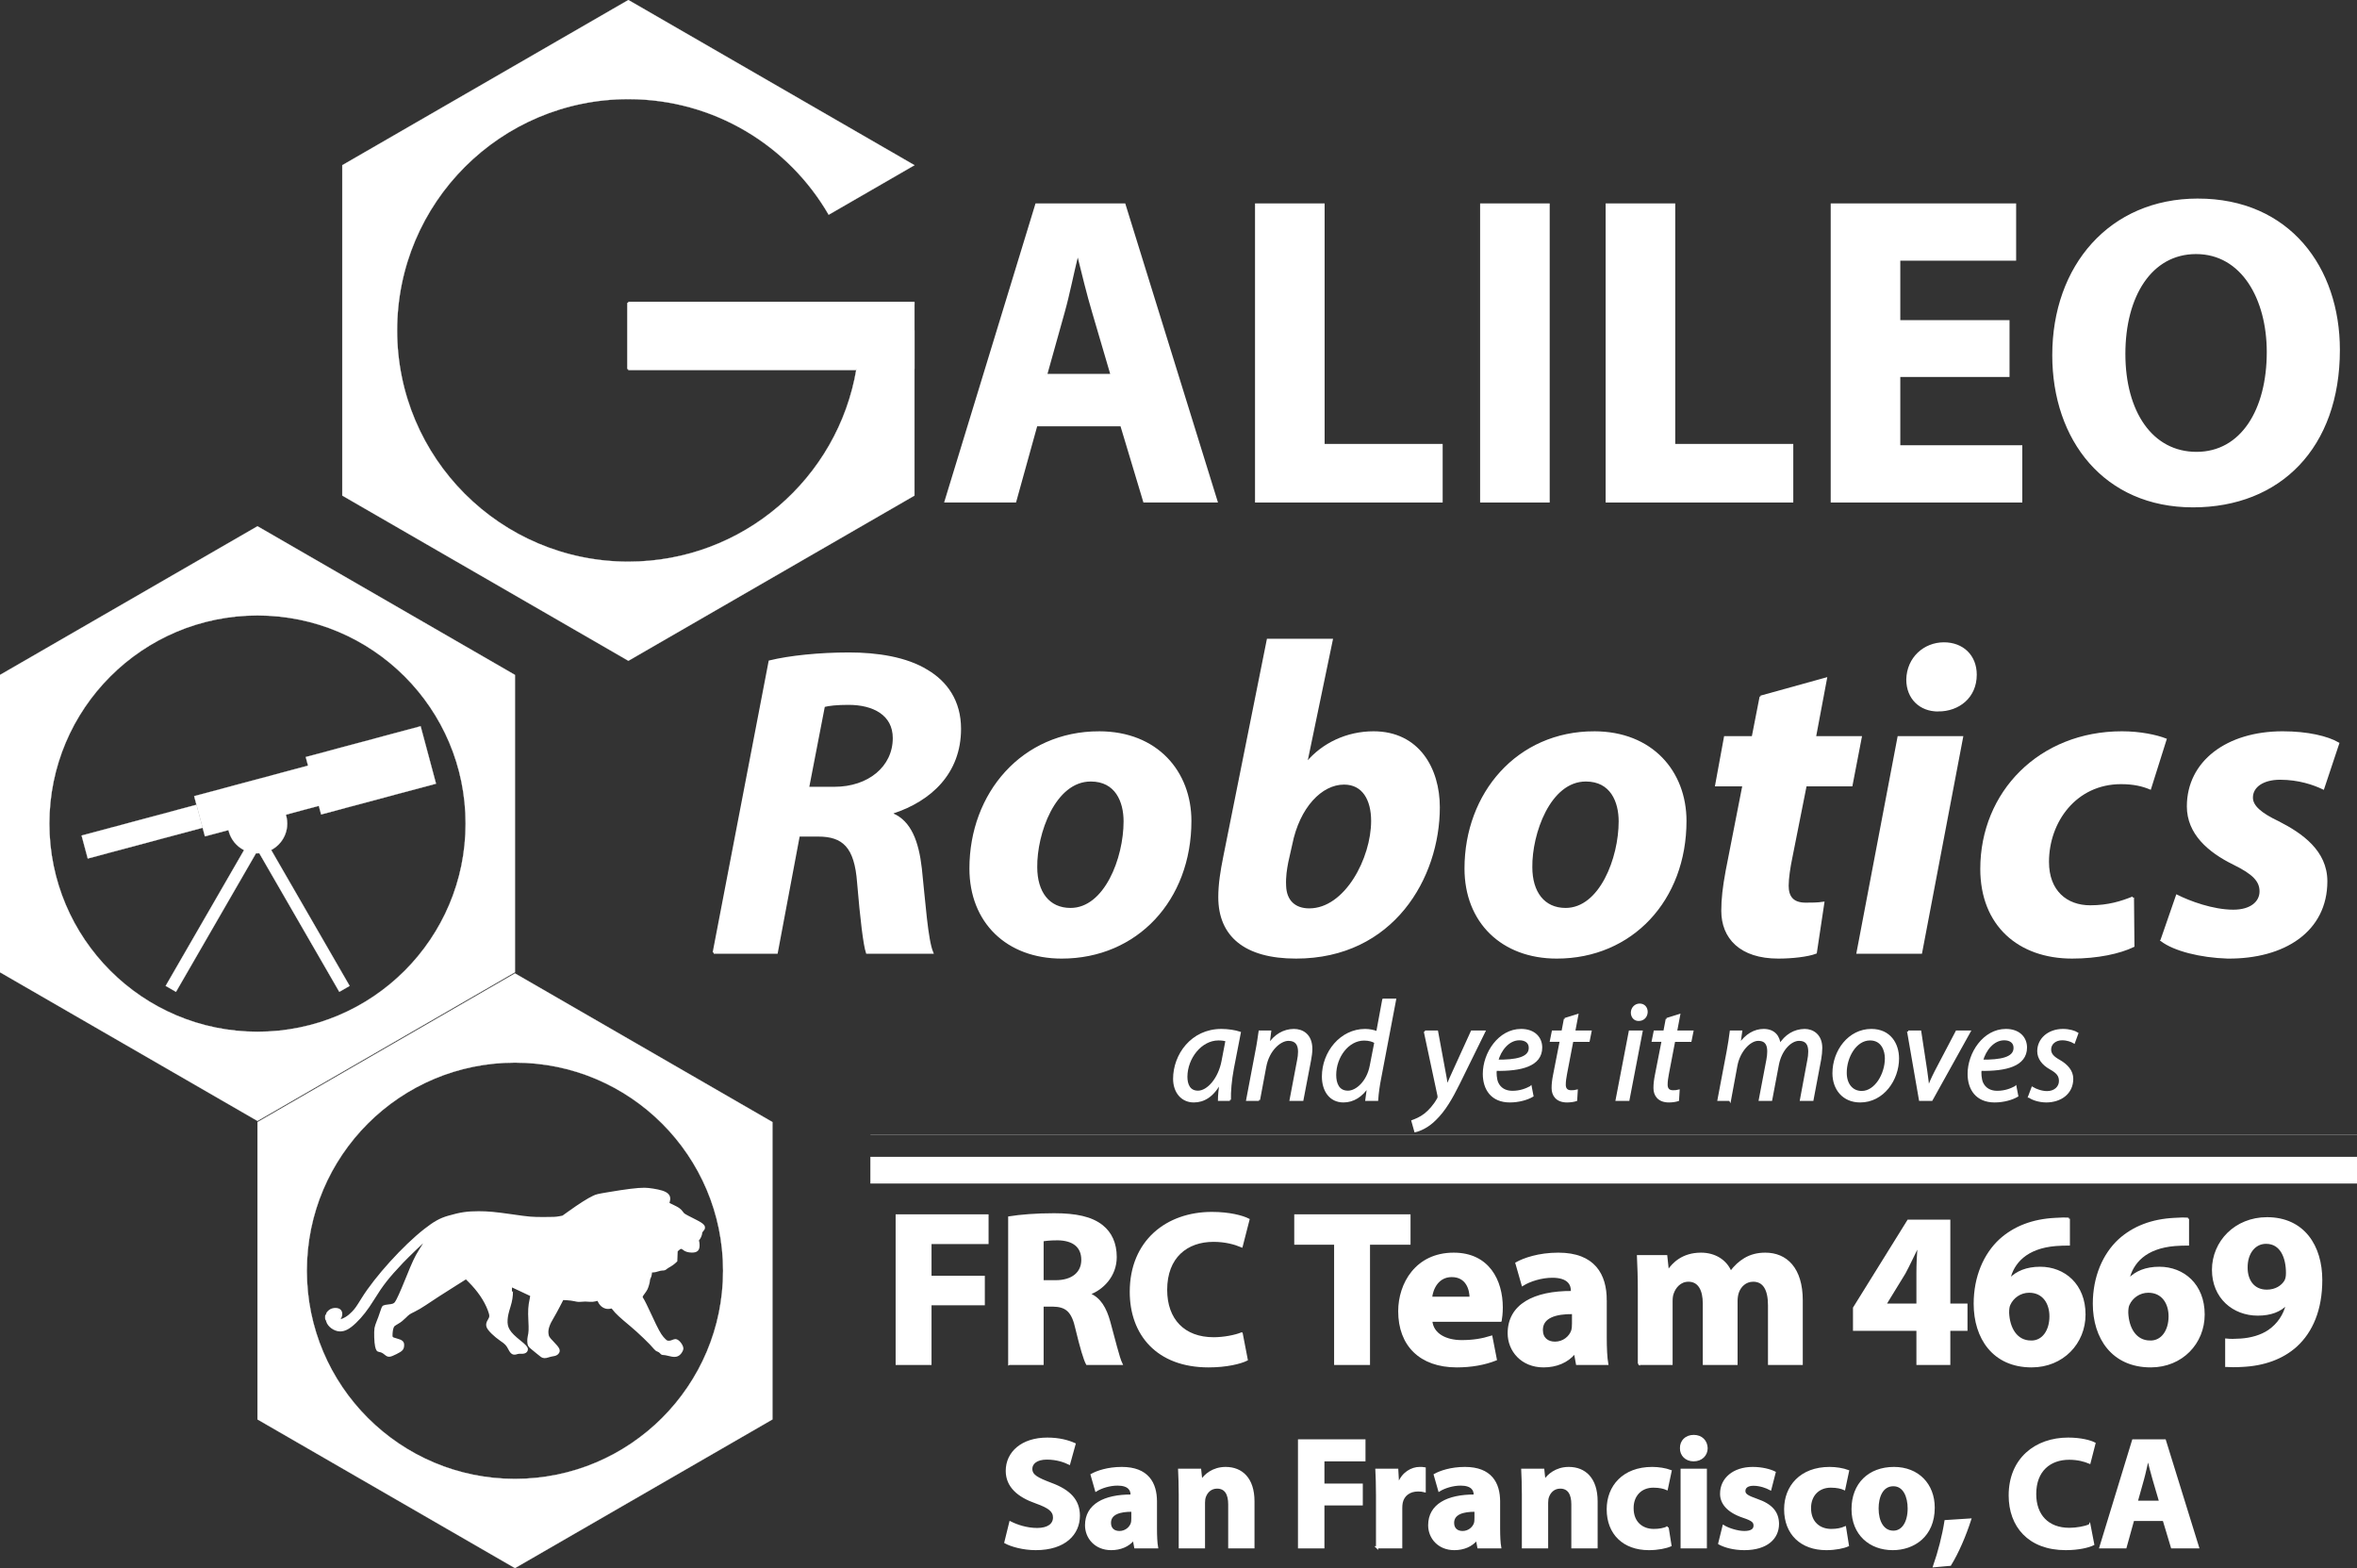 <?xml version="1.0" encoding="UTF-8" standalone="no"?>
<!-- Created with Inkscape (http://www.inkscape.org/) -->

<svg
   xmlns:osb="http://www.openswatchbook.org/uri/2009/osb"
   xmlns:dc="http://purl.org/dc/elements/1.1/"
   xmlns:cc="http://creativecommons.org/ns#"
   xmlns:rdf="http://www.w3.org/1999/02/22-rdf-syntax-ns#"
   xmlns:svg="http://www.w3.org/2000/svg"
   xmlns="http://www.w3.org/2000/svg"
   xmlns:sodipodi="http://sodipodi.sourceforge.net/DTD/sodipodi-0.dtd"
   xmlns:inkscape="http://www.inkscape.org/namespaces/inkscape"
   id="svg2"
   version="1.1"
   inkscape:version="0.91 r13725"
   xml:space="preserve"
   width="1337.775"
   height="889.938"
   viewBox="0 0 1337.775 889.938"
   sodipodi:docname="galileorobotics4669logoewebsite.svg"
   inkscape:export-filename="C:\Users\dexti_000\Downloads\FRC4669\galileorobotics4669logoewebsite.png"
   inkscape:export-xdpi="72"
   inkscape:export-ydpi="72"><rect x="0" y="0" width="1337.775" height="889.938" fill="#333333" stroke="none"/><defs
     id="defs6"><linearGradient
       id="linearGradient4214"
       osb:paint="solid"><stop
         style="stop-color:#ffffff;stop-opacity:1;"
         offset="0"
         id="stop4216" /></linearGradient><clipPath
       clipPathUnits="userSpaceOnUse"
       id="clipPath54"><path
         d="m 3176.2,912.691 -1675.9,0 c -6.03,11.539 -11.84,23.231 -17.4,35.039 l 0,804.54 c 2.5,5.29 5.03,10.54 7.62,15.78 l 1695.47,0 c 2.59,-5.24 5.13,-10.52 7.63,-15.81 l 0,-804.478 c -5.56,-11.813 -11.39,-23.532 -17.42,-35.071"
         id="path56"
         inkscape:connector-curvature="0" /></clipPath><clipPath
       clipPathUnits="userSpaceOnUse"
       id="clipPath66"><path
         d="m 3193.62,912.691 -17.42,0 c 6.03,11.539 11.86,23.258 17.42,35.071 l 0,-35.071 m -1693.32,0 -17.4,0 0,35.039 c 5.56,-11.808 11.37,-23.5 17.4,-35.039 m 1693.32,839.549 c -2.5,5.29 -5.04,10.57 -7.63,15.81 l 7.63,0 0,-15.81 m -1710.72,0.03 0,15.78 7.62,0 c -2.59,-5.24 -5.12,-10.49 -7.62,-15.78"
         id="path68"
         inkscape:connector-curvature="0" /></clipPath></defs><sodipodi:namedview
     pagecolor="#00e700"
     bordercolor="#666666"
     borderopacity="1"
     objecttolerance="10"
     gridtolerance="10"
     guidetolerance="10"
     inkscape:pageopacity="0"
     inkscape:pageshadow="2"
     inkscape:window-width="1280"
     inkscape:window-height="800"
     id="namedview4"
     showgrid="false"
     inkscape:zoom="0.50000002"
     inkscape:cx="641.02979"
     inkscape:cy="504.93556"
     inkscape:window-x="-8"
     inkscape:window-y="-8"
     inkscape:window-maximized="1"
     inkscape:current-layer="g10" /><g
     id="g10"
     inkscape:groupmode="layer"
     inkscape:label="ink_ext_XXXXXX"
     transform="matrix(1.25,0,0,-1.25,0,889.938)"><g
       style="fill:#ffffff;fill-opacity:1;stroke:#ffffff;stroke-opacity:1"
       id="g14"><g
         transform="matrix(1,0,0,-1,425.958,484.298)"
         style="font-variant:normal;font-weight:bold;font-size:200px;font-family:'Myriad Pro';-inkscape-font-specification:MyriadPro-Bold;writing-mode:lr-tb;fill:#ffffff;fill-opacity:1;fill-rule:nonzero;stroke:#ffffff;stroke-opacity:1"
         id="text16"><path
           d="M 83.2,-34.6 93.6,0 l 32.8,0 -41.8,-134.8 -40,0 L 3.4,0 35,0 l 9.6,-34.6 38.6,0 z M 49,-57.4 57,-86 c 2.2,-7.8 4.2,-18 6.2,-26 l 0.4,0 c 2,8 4.4,18 6.8,26 l 8.4,28.6 -29.8,0 z"
           style=""
           id="path3457" /><path
           d="m 144.4,0 84.2,0 0,-25.6 -53.6,0 0,-109.2 -30.6,0 0,134.8 z"
           style=""
           id="path3459" /><path
           d="m 246.6,-134.8 0,134.8 30.6,0 0,-134.8 -30.6,0 z"
           style=""
           id="path3461" /><path
           d="m 303.6,0 84.2,0 0,-25.6 -53.6,0 0,-109.2 -30.6,0 0,134.8 z"
           style=""
           id="path3463" /><path
           d="m 485.99,-81.8 -49.6,0 0,-28 52.6,0 0,-25 -83.2,0 0,134.8 86,0 0,-25 -55.4,0 0,-32 49.6,0 0,-24.8 z"
           style=""
           id="path3465" /><path
           d="m 571.99,-137 c -39.8,0 -65.6,30.2 -65.6,70.6 0,38.4 23.4,68.6 63.4,68.6 39.4,0 66.2,-26.8 66.2,-71 0,-37.2 -22.6,-68.2 -64,-68.2 z m -0.8,24.2 c 21,0 32.6,20.8 32.6,45 0,26.2 -11.8,45.8 -32.4,45.8 -20.4,0 -32.8,-18.6 -32.8,-45 0,-26.2 12,-45.8 32.6,-45.8 z"
           style=""
           id="path3467" /></g><g
         transform="matrix(1,0,0,-1,320.274,279.426)"
         style="font-variant:normal;font-weight:bold;font-size:200px;font-family:'Myriad Pro';-inkscape-font-specification:MyriadPro-BoldIt;writing-mode:lr-tb;fill:#ffffff;fill-opacity:1;fill-rule:nonzero;stroke:#ffffff;stroke-opacity:1"
         id="text20"><path
           d="m 3.8,0 28.6,0 10,-53.2 8.8,0 c 11.4,0 17,5 18.2,21.4 1.4,16.6 2.8,28.2 4,31.8 L 103,0 C 100.6,-5.6 99.4,-23.2 97.8,-38.2 96.4,-50.4 93,-59.4 85,-62.8 l 0,-0.8 c 17.2,-5.6 30.6,-18 30.6,-38 0,-12.6 -6.2,-21.2 -15,-26.4 -9.4,-5.8 -22.6,-7.8 -35.4,-7.8 -13.4,0 -27,1.4 -36,3.6 L 3.8,0 Z m 50,-112 c 2.4,-0.6 5.8,-1 11.2,-1 11.4,0 20.6,4.8 20.6,15.6 0,13.2 -11.4,22.6 -27,22.6 l -12,0 7.2,-37.2 z"
           style="font-style:italic;font-variant:normal;font-weight:bold;font-stretch:normal;font-size:200px;line-height:125%;font-family:'Myriad Pro';-inkscape-font-specification:'Myriad Pro, Bold Italic';text-align:start;writing-mode:lr-tb;text-anchor:start;fill:#ffffff;fill-opacity:1;stroke:#ffffff;stroke-opacity:1"
           id="path3470" /><path
           d="m 178.801,-100 c -34.8,0 -58.4,27.8 -58.4,61.8 0,24.2 16.6,40.4 41.4,40.4 34,0 58.4,-26.2 58.4,-62 0,-22.2 -15.2,-40.2 -41.4,-40.2 z m -3.8,21.8 c 11.6,0 15.4,9.6 15.4,18.6 0,16.8 -8.8,39.8 -24.6,39.8 -10,0 -15.6,-7.6 -15.6,-19 -0.2,-15.2 8.2,-39.4 24.8,-39.4 z"
           style="font-style:italic;font-variant:normal;font-weight:bold;font-stretch:normal;font-size:200px;line-height:125%;font-family:'Myriad Pro';-inkscape-font-specification:'Myriad Pro, Bold Italic';text-align:start;writing-mode:lr-tb;text-anchor:start;fill:#ffffff;fill-opacity:1;stroke:#ffffff;stroke-opacity:1"
           id="path3472" /><path
           d="m 255.399,-142 -19.8,98.8 c -1.2,6 -2.2,12 -2.2,18 0,17.4 11.6,27.4 34.8,27.4 44,0 64.8,-36.4 64.8,-68.2 0,-17.4 -9.2,-34 -29.6,-34 -12,0 -23,5.2 -30.2,13.8 l -0.4,0 11.6,-55.8 -29,0 z m 10.6,92.8 c 3.4,-17 13.6,-27.6 24,-27.6 8.8,0 12.8,7.4 12.8,17 0,17 -12,40.2 -28.6,40.2 -6.6,0 -10.8,-3.8 -11,-10.8 -0.2,-4.2 0.4,-7.6 1,-10.8 l 1.8,-8 z"
           style="font-style:italic;font-variant:normal;font-weight:bold;font-stretch:normal;font-size:200px;line-height:125%;font-family:'Myriad Pro';-inkscape-font-specification:'Myriad Pro, Bold Italic';text-align:start;writing-mode:lr-tb;text-anchor:start;fill:#ffffff;fill-opacity:1;stroke:#ffffff;stroke-opacity:1"
           id="path3474" /><path
           d="m 403.597,-100 c -34.8,0 -58.4,27.8 -58.4,61.8 0,24.2 16.6,40.4 41.4,40.4 34,0 58.4,-26.2 58.4,-62 0,-22.2 -15.2,-40.2 -41.4,-40.2 z m -3.8,21.8 c 11.6,0 15.4,9.6 15.4,18.6 0,16.8 -8.8,39.8 -24.6,39.8 -10,0 -15.6,-7.6 -15.6,-19 -0.2,-15.2 8.2,-39.4 24.8,-39.4 z"
           style="font-style:italic;font-variant:normal;font-weight:bold;font-stretch:normal;font-size:200px;line-height:125%;font-family:'Myriad Pro';-inkscape-font-specification:'Myriad Pro, Bold Italic';text-align:start;writing-mode:lr-tb;text-anchor:start;fill:#ffffff;fill-opacity:1;stroke:#ffffff;stroke-opacity:1"
           id="path3476" /><path
           d="m 479.195,-116.2 -3.6,18.4 -12.6,0 -4,21.8 12.4,0 -7.6,38.8 c -1.4,7.6 -2,12.8 -2,18.2 0,12.2 8.2,21.2 25.4,21.2 6.2,0 13.4,-0.8 17,-2.2 l 3.4,-22.6 c -2.6,0.4 -5.4,0.4 -8,0.4 -6.2,0 -8.2,-3.4 -8.2,-8.2 0,-3.4 0.8,-8.6 1.6,-12.4 l 6.6,-33.2 20.8,0 4.2,-21.8 -20.8,0 5,-26.6 -29.6,8.2 z"
           style="font-style:italic;font-variant:normal;font-weight:bold;font-stretch:normal;font-size:200px;line-height:125%;font-family:'Myriad Pro';-inkscape-font-specification:'Myriad Pro, Bold Italic';text-align:start;writing-mode:lr-tb;text-anchor:start;fill:#ffffff;fill-opacity:1;stroke:#ffffff;stroke-opacity:1"
           id="path3478" /><path
           d="m 551.994,0 18.6,-97.8 -28.8,0 -18.6,97.8 28.8,0 z m 7.8,-110 c 9.2,0 17,-6 17,-16.2 0,-8.6 -6,-14.2 -14.4,-14.2 -8.8,0 -16.4,6.6 -16.6,16.4 0,8.6 6,14 13.8,14 l 0.2,0 z"
           style="font-style:italic;font-variant:normal;font-weight:bold;font-stretch:normal;font-size:200px;line-height:125%;font-family:'Myriad Pro';-inkscape-font-specification:'Myriad Pro, Bold Italic';text-align:start;writing-mode:lr-tb;text-anchor:start;fill:#ffffff;fill-opacity:1;stroke:#ffffff;stroke-opacity:1"
           id="path3480" /><path
           d="m 648.194,-25 c -5,2 -11,4 -19.4,4 -10.8,0 -19.2,-6.8 -19.2,-20.2 0,-18.4 12.6,-35.8 33.2,-35.8 5.8,0 9.8,1 13.2,2.4 l 7,-22.2 c -4.2,-1.6 -11.4,-3.2 -19.8,-3.2 -37.2,0 -63.8,27.2 -63.8,62 0,25.4 17,40.2 41.2,40.2 11.6,0 21.6,-2.2 27.8,-5.2 l -0.2,-22 z"
           style="font-style:italic;font-variant:normal;font-weight:bold;font-stretch:normal;font-size:200px;line-height:125%;font-family:'Myriad Pro';-inkscape-font-specification:'Myriad Pro, Bold Italic';text-align:start;writing-mode:lr-tb;text-anchor:start;fill:#ffffff;fill-opacity:1;stroke:#ffffff;stroke-opacity:1"
           id="path3482" /><path
           d="m 661.191,-5.6 c 5.8,4.4 17.6,7.4 30,7.8 25.8,0.2 44.8,-12.2 44.8,-34.6 0,-13.6 -11.2,-21.4 -21.8,-26.8 -8,-3.8 -12,-7.2 -12,-11.2 0,-5.2 5.2,-8.6 12.8,-8.6 8.6,0 15.4,2.4 19.6,4.4 l 6.8,-20.4 c -4.8,-2.8 -13.8,-5 -25.2,-5 -25.2,0 -43,13.4 -43,33.6 0,12.2 9.4,20.4 20.8,26 9,4.4 12.2,7.8 12.2,12.6 0,4.8 -4.2,8.8 -12.4,8.8 -9.4,0 -20,-4 -25.6,-6.8 l -7,20.2 z"
           style="font-style:italic;font-variant:normal;font-weight:bold;font-stretch:normal;font-size:200px;line-height:125%;font-family:'Myriad Pro';-inkscape-font-specification:'Myriad Pro, Bold Italic';text-align:start;writing-mode:lr-tb;text-anchor:start;fill:#ffffff;fill-opacity:1;stroke:#ffffff;stroke-opacity:1"
           id="path3484" /></g></g><path
       inkscape:connector-curvature="0"
       id="path24"
       style="fill:#ffffff;fill-opacity:1;fill-rule:nonzero;stroke:#ffffff;stroke-width:0.1;stroke-opacity:1"
       d="m 284.822,544.426 1,0 0,30 -1,0 0,-30 z" /><path
       inkscape:connector-curvature="0"
       id="path26"
       style="fill:#ffffff;fill-opacity:1;fill-rule:nonzero;stroke:#ffffff;stroke-width:0.1;stroke-opacity:1"
       d="m 285.322,543.926 103.536,0 0,1 -103.536,0 0,-1 z" /><path
       inkscape:connector-curvature="0"
       id="path28"
       style="fill:#ffffff;fill-opacity:1;fill-rule:nonzero;stroke:#ffffff;stroke-width:0.1;stroke-opacity:1"
       d="m 285.322,573.926 129.904,0 0,1 -129.904,0 0,-1 z" /><path
       inkscape:connector-curvature="0"
       id="path30"
       style="fill:#ffffff;fill-opacity:1;fill-rule:nonzero;stroke:#ffffff;stroke-width:0.1;stroke-opacity:1"
       d="m 388.858,544.426 -103.536,0 0,30 129.904,0 0,-30" /><path
       inkscape:connector-curvature="0"
       id="path32"
       style="fill:#ffffff;fill-opacity:1;fill-rule:nonzero;stroke:#ffffff;stroke-width:0.1;stroke-opacity:1"
       d="m 385.715,561.946 3.152,-17.521 c -8.341,-49.649 -51.526,-87.479 -103.545,-87.479 -57.99,0 -105,47.01 -105,105 0,57.99 47.01,105 105,105 38.861,0 72.791,-21.111 90.947,-52.491 l 38.955,22.491 0,0 -129.903,75 -129.904,-75 0,-150 129.905,-75 129.903,74.999 -0.001,75.001 -29.509,0" /><path
       inkscape:connector-curvature="0"
       id="path34"
       style="fill:#ffffff;fill-opacity:1;fill-rule:nonzero;stroke:#ffffff;stroke-width:0.1;stroke-opacity:1"
       d="m 116.913,432.519 c -52.191,0 -94.501,-42.309 -94.501,-94.5 0,-52.191 42.31,-94.5 94.501,-94.5 52.191,0 94.5,42.309 94.5,94.5 0,52.191 -42.309,94.5 -94.5,94.5 z m 0,-229.5 -116.913,67.5 0,135 116.914,67.5 116.912,-67.5 0,-135 -116.913,-67.5" /><path
       inkscape:connector-curvature="0"
       id="path36"
       style="fill:#ffffff;fill-opacity:1;fill-rule:nonzero;stroke:#ffffff;stroke-width:0.1;stroke-opacity:1"
       d="m 130.413,338.019 c 0,-7.457 -6.044,-13.5 -13.5,-13.5 -7.455,0 -13.5,6.043 -13.5,13.5 0,7.456 6.045,13.5 13.5,13.5 7.456,0 13.5,-6.044 13.5,-13.5" /><path
       inkscape:connector-curvature="0"
       id="path38"
       style="fill:#ffffff;fill-opacity:1;fill-rule:nonzero;stroke:#ffffff;stroke-width:0.1;stroke-opacity:1"
       d="m 145.815,342.168 52.16,13.976 -6.988,26.08 -52.159,-13.978 6.987,-26.078" /><path
       inkscape:connector-curvature="0"
       id="path40"
       style="fill:#ffffff;fill-opacity:1;fill-rule:nonzero;stroke:#ffffff;stroke-width:0.1;stroke-opacity:1"
       d="m 93.055,332.221 52.159,13.978 -4.891,18.255 -52.16,-13.976 4.891,-18.257" /><path
       inkscape:connector-curvature="0"
       id="path42"
       style="fill:#ffffff;fill-opacity:1;fill-rule:nonzero;stroke:#ffffff;stroke-width:0.1;stroke-opacity:1"
       d="m 39.846,322.16 52.161,13.974 -2.795,10.433 -52.16,-13.976 2.795,-10.431" /><path
       inkscape:connector-curvature="0"
       id="path44"
       style="fill:#ffffff;fill-opacity:1;fill-rule:nonzero;stroke:#ffffff;stroke-width:0.1;stroke-opacity:1"
       d="m 120.403,331.784 -40.5,-70.148 -4.676,2.701 40.5,70.147 4.676,-2.7" /><path
       inkscape:connector-curvature="0"
       id="path46"
       style="fill:#ffffff;fill-opacity:1;fill-rule:nonzero;stroke:#ffffff;stroke-width:0.1;stroke-opacity:1"
       d="m 154.068,261.634 -40.5,70.15 4.676,2.7 40.5,-70.149 -4.676,-2.701" /><path
       inkscape:connector-curvature="0"
       id="path48"
       style="fill:#ffffff;fill-opacity:1;fill-rule:nonzero;stroke:#ffffff;stroke-width:0.1;stroke-opacity:1"
       d="m 233.826,229.5 c -52.191,0 -94.501,-42.309 -94.501,-94.5 0,-52.192 42.31,-94.5 94.501,-94.5 52.191,0 94.499,42.308 94.499,94.5 0,52.191 -42.308,94.5 -94.499,94.5 m 0,-229.5 -116.913,67.5 0,135 116.914,67.5 116.912,-67.5 0,-135 L 233.826,0" /><path
       style="fill:#ffffff;fill-opacity:1;stroke:#ffffff;stroke-opacity:1"
       d="m 245.865,96.276 c -0.381,0.257 -1.204,0.92 -1.827,1.472 -0.624,0.553 -1.667,1.407 -2.318,1.898 -0.656,0.495 -1.323,1.172 -1.496,1.517 -0.352,0.704 -0.416,2.634 -0.129,3.878 0.473,2.052 0.525,3.244 0.316,7.331 -0.231,4.535 -0.104,6.638 0.586,9.739 0.195,0.877 0.292,1.658 0.214,1.736 -0.129,0.129 -8.578,4.085 -8.724,4.085 -0.035,0 -0.064,-0.953 -0.064,-2.118 0,-2.466 -0.302,-4.405 -1.075,-6.895 -0.928,-2.99 -1.24,-4.389 -1.358,-6.082 -0.264,-3.794 1.016,-5.906 5.993,-9.885 2.461,-1.968 3.215,-2.803 3.215,-3.562 0,-1.099 -0.973,-1.695 -2.569,-1.575 -0.661,0.05 -1.356,-0.013 -1.777,-0.159 -1.745,-0.608 -2.506,-0.213 -3.578,1.857 -1.033,1.995 -1.538,2.527 -3.933,4.151 -1.112,0.754 -2.711,2.068 -3.693,3.036 -2.688,2.649 -2.983,3.746 -1.605,5.975 0.847,1.37 0.839,2.067 -0.049,4.463 -1.639,4.419 -4.757,9 -8.967,13.173 l -1.408,1.395 -4.798,-3.02 c -6.379,-4.016 -10.455,-6.65 -13.787,-8.909 -1.586,-1.075 -3.746,-2.344 -5.104,-2.997 -2.195,-1.057 -2.468,-1.246 -4.026,-2.797 -1.154,-1.149 -2.14,-1.934 -3.187,-2.539 -0.834,-0.481 -1.697,-1.039 -1.92,-1.239 -0.535,-0.481 -0.927,-1.84 -1.04,-3.597 -0.132,-2.059 -0.019,-2.207 2.1,-2.777 2.684,-0.721 3.278,-1.274 3.141,-2.923 -0.124,-1.5 -0.644,-2.035 -3.225,-3.322 -2.822,-1.407 -3.419,-1.459 -4.679,-0.411 -1.09,0.907 -1.786,1.267 -2.751,1.421 -0.906,0.145 -1.131,0.457 -1.531,2.122 -0.397,1.652 -0.557,6.567 -0.269,8.225 0.117,0.673 0.565,2.048 0.995,3.056 0.43,1.008 1.11,2.878 1.511,4.155 0.557,1.774 0.83,2.389 1.155,2.602 0.247,0.162 1.137,0.346 2.125,0.44 2.036,0.193 2.761,0.467 3.381,1.281 0.761,0.998 2.432,4.677 4.915,10.821 3.092,7.648 4.105,9.822 5.917,12.697 0.835,1.325 1.826,2.931 2.203,3.569 0.376,0.638 0.85,1.441 1.053,1.785 l 0.369,0.625 -0.619,-0.508 c -1.351,-1.109 -8.8,-8.297 -10.9,-10.518 -6.565,-6.942 -9.096,-10.17 -13.259,-16.904 -2.754,-4.455 -5.283,-7.703 -8.078,-10.373 -2.766,-2.642 -4.768,-3.726 -6.883,-3.726 -2.47,0 -5.26,2.011 -5.849,4.217 -0.115,0.429 -0.272,0.78 -0.35,0.78 -0.078,0 -0.141,0.442 -0.141,0.982 0,0.54 0.071,0.982 0.159,0.982 0.087,0 0.208,0.195 0.267,0.432 0.129,0.515 1.011,1.435 1.735,1.809 1.319,0.683 3.23,0.614 4.037,-0.144 0.957,-0.9 0.814,-2.682 -0.328,-4.105 l -0.569,-0.709 0.603,0.128 c 2.224,0.471 4.248,1.7 6.238,3.787 1.363,1.43 1.942,2.248 4.366,6.172 5.983,9.686 18.755,23.783 28.334,31.274 4.386,3.43 6.983,4.872 10.714,5.95 5.446,1.573 8.597,2.04 13.712,2.03 4.227,-0.008 7.447,-0.305 14.941,-1.377 8.354,-1.195 8.997,-1.25 14.656,-1.253 4.279,-0.002 5.469,0.054 6.904,0.325 l 1.734,0.328 2.602,1.862 c 5.168,3.7 8.817,6.015 11.357,7.205 1.326,0.621 1.958,0.772 6.288,1.499 8.874,1.489 13.529,2.063 16.792,2.069 1.969,0.004 5.872,-0.621 7.901,-1.265 2.804,-0.89 3.748,-2.217 3.119,-4.382 -0.158,-0.545 -0.263,-1.01 -0.233,-1.032 0.03,-0.023 0.978,-0.485 2.106,-1.028 2.518,-1.212 3.333,-1.802 4.195,-3.036 0.646,-0.926 0.803,-1.026 4.631,-2.959 3.606,-1.821 4.355,-2.287 5.037,-3.134 0.266,-0.331 0.293,-1.114 0.047,-1.415 -0.875,-1.075 -1.072,-1.384 -1.072,-1.685 0,-0.707 -0.531,-2.08 -1.059,-2.738 -0.476,-0.593 -0.521,-0.74 -0.357,-1.173 0.103,-0.272 0.197,-1.02 0.208,-1.662 0.037,-2.176 -0.781,-2.958 -3.071,-2.932 -1.566,0.017 -2.866,0.425 -3.706,1.162 -0.836,0.733 -1.475,0.683 -2.408,-0.187 l -0.751,-0.701 -0.089,-2.264 -0.089,-2.264 -0.901,-0.829 c -0.496,-0.456 -1.418,-1.102 -2.05,-1.436 -0.632,-0.334 -1.413,-0.835 -1.735,-1.114 -0.482,-0.417 -0.751,-0.507 -1.516,-0.508 -0.532,-3.6e-4 -1.463,-0.19 -2.178,-0.442 -0.692,-0.245 -1.654,-0.443 -2.159,-0.445 l -0.911,-0.004 -0.097,-1.072 c -0.055,-0.611 -0.258,-1.345 -0.47,-1.706 -0.205,-0.348 -0.373,-0.857 -0.373,-1.13 0,-0.783 -0.647,-3.112 -1.128,-4.061 -0.241,-0.476 -0.811,-1.344 -1.266,-1.931 -1.031,-1.328 -1.151,-1.755 -0.675,-2.4 0.492,-0.666 2.161,-4.022 4.045,-8.134 2.652,-5.787 3.947,-8.176 5.257,-9.693 0.651,-0.754 1.42,-1.489 1.71,-1.634 0.719,-0.358 1.793,-0.3 2.755,0.148 0.441,0.206 1.052,0.375 1.357,0.378 1.174,0.008 3.094,-2.373 3.099,-3.843 0.002,-0.629 -0.799,-1.984 -1.501,-2.536 -1.11,-0.874 -2.288,-0.928 -4.916,-0.228 -0.735,0.196 -1.672,0.358 -2.082,0.36 -0.628,0.004 -0.823,0.1 -1.248,0.615 -0.299,0.363 -0.829,0.721 -1.306,0.883 -0.545,0.185 -1,0.519 -1.419,1.04 -1.734,2.158 -7.315,7.535 -10.883,10.485 -4.522,3.74 -6.776,5.834 -7.756,7.204 -0.477,0.667 -0.802,0.965 -0.981,0.9 -0.147,-0.054 -0.712,-0.14 -1.255,-0.192 -1.817,-0.173 -3.638,1.012 -4.479,2.916 -0.19,0.429 -0.415,0.78 -0.5,0.78 -0.086,0 -0.649,-0.127 -1.253,-0.281 -0.765,-0.196 -1.512,-0.251 -2.466,-0.181 -2.032,0.149 -2.133,0.149 -3.777,0.01 -1.232,-0.104 -1.801,-0.06 -3.031,0.236 -0.833,0.2 -2.411,0.409 -3.508,0.464 l -1.994,0.1 -1.68,-3.252 c -0.924,-1.789 -2.145,-4.015 -2.713,-4.948 -2.012,-3.302 -2.737,-5.464 -2.522,-7.523 0.154,-1.476 0.45,-1.962 2.428,-3.988 2.763,-2.83 3.182,-3.747 2.227,-4.882 -0.476,-0.566 -1.078,-0.819 -2.401,-1.008 -0.441,-0.063 -1.264,-0.269 -1.828,-0.459 -1.424,-0.478 -2.252,-0.444 -3.095,0.124 z"
       id="path4922"
       inkscape:connector-curvature="0" /><g
       style="fill:#ffffff;fill-opacity:1;stroke:#ffffff;stroke-opacity:1"
       id="g74"
       transform="translate(0,-12.8)"><g
         transform="matrix(1,0,0,-1,400.571,105.517)"
         style="font-variant:normal;font-weight:bold;font-size:100px;font-family:'Myriad Pro';-inkscape-font-specification:MyriadPro-BoldIt;writing-mode:lr-tb;fill:#ffffff;fill-opacity:1;fill-rule:nonzero;stroke:#ffffff;stroke-opacity:1"
         id="text76"><path
           d="m 6.6,0 15.3,0 0,-27.1 24.2,0 0,-12.4 -24.2,0 0,-15.4 25.9,0 0,-12.5 -41.2,0 0,67.4 z"
           style=""
           id="path3376" /><path
           d="m 57.7,0 15.1,0 0,-26.5 4.6,0 c 6.2,0.1 9.1,2.4 10.9,10.8 2,8.3 3.6,13.7 4.7,15.7 L 108.6,0 c -1.3,-2.6 -3.4,-11.4 -5.5,-19 -1.7,-6.2 -4.3,-10.7 -9,-12.6 l 0,-0.3 C 99.9,-34 106,-39.9 106,-48.5 c 0,-6.2 -2.2,-10.9 -6.2,-14.1 -4.8,-3.8 -11.8,-5.3 -21.8,-5.3 -8.1,0 -15.4,0.6 -20.3,1.4 l 0,66.5 z m 15.1,-56.1 c 1.1,-0.2 3.2,-0.5 6.9,-0.5 7,0.1 11.2,3.2 11.2,9.4 0,5.9 -4.5,9.7 -12.1,9.7 l -6,0 0,-18.6 z"
           style=""
           id="path3378" /><path
           d="m 163.2,-13.8 c -3,1.2 -8.1,2.2 -12.7,2.2 -13.6,0 -21.6,-8.5 -21.6,-22 0,-15 9.4,-22.3 21.5,-22.3 5.4,0 9.7,1.2 12.8,2.5 l 3.1,-12.1 c -2.7,-1.4 -8.7,-3 -16.6,-3 -20.4,0 -36.8,12.8 -36.8,35.8 0,19.2 12,33.8 35.3,33.8 8.2,0 14.5,-1.6 17.3,-3 l -2.3,-11.9 z"
           style=""
           id="path3380" /><path
           d="m 205.697,0 15.3,0 0,-54.6 18.4,0 0,-12.8 -51.8,0 0,12.8 18.1,0 0,54.6 z"
           style=""
           id="path3382" /><path
           d="m 280.796,-19.6 c 0.2,-1.1 0.5,-3.4 0.5,-6 0,-12.1 -6,-24.4 -21.8,-24.4 -17,0 -24.7,13.7 -24.7,26.1 0,15.3 9.5,25 26.1,25 6.6,0 12.7,-1.1 17.7,-3.1 l -2,-10.3 c -4.1,1.3 -8.3,2 -13.5,2 -7.1,0 -13.3,-3 -13.8,-9.3 l 31.5,0 z m -31.6,-10.4 c 0.4,-4.1 3,-9.9 9.4,-9.9 7,0 8.6,6.2 8.6,9.9 l -18,0 z"
           style=""
           id="path3384" /><path
           d="m 328.496,-28.9 c 0,-11.5 -5.2,-21.1 -21.5,-21.1 -8.9,0 -15.6,2.4 -19,4.3 l 2.8,9.8 c 3.2,-2 8.5,-3.7 13.5,-3.7 7.5,0 8.9,3.7 8.9,6.3 l 0,0.7 c -17.3,-0.1 -28.7,6 -28.7,18.7 0,7.8 5.9,15 15.8,15 5.8,0 10.8,-2.1 14,-6 l 0.3,0 0.9,4.9 13.7,0 c -0.5,-2.7 -0.7,-7.2 -0.7,-11.9 l 0,-17 z m -14.8,11.1 c 0,0.9 -0.1,1.8 -0.3,2.6 -1,3.1 -4.1,5.6 -7.9,5.6 -3.4,0 -6,-1.9 -6,-5.8 0,-5.9 6.2,-7.8 14.2,-7.7 l 0,5.3 z"
           style=""
           id="path3386" /><path
           d="m 343.594,0 14.8,0 0,-28.5 c 0,-1.2 0.1,-2.6 0.6,-3.8 0.9,-2.5 3.2,-5.5 7.1,-5.5 4.8,0 7,4.2 7,10.4 l 0,27.4 14.8,0 0,-28.6 c 0,-1.2 0.2,-2.8 0.6,-3.9 1,-2.9 3.5,-5.3 7,-5.3 4.9,0 7.2,4.1 7.2,11.2 l 0,26.6 14.8,0 0,-28.8 c 0,-14.6 -7.1,-21.2 -16.5,-21.2 -3.6,0 -6.6,0.8 -9.3,2.4 -2.3,1.4 -4.5,3.3 -6.3,5.9 l -0.2,0 c -2.1,-5.1 -7.1,-8.3 -13.4,-8.3 -8.4,0 -12.7,4.6 -14.8,7.7 l -0.3,0 -0.7,-6.6 -12.8,0 c 0.2,4.3 0.4,9.5 0.4,15.6 l 0,33.3 z"
           style=""
           id="path3388" /><path
           d="m 484.493,0 0,-15.5 7.8,0 0,-11.4 -7.8,0 0,-38.1 -18.6,0 -24.6,39.6 0,9.9 28.8,0 0,15.5 14.4,0 z m -29,-26.9 0,-0.2 8.7,-14.2 c 2.2,-4.1 3.9,-7.9 6,-12.1 l 0.4,0 c -0.3,4.2 -0.5,8.2 -0.5,12.1 l 0,14.4 -14.6,0 z"
           style=""
           id="path3390" /><path
           d="m 538.792,-65.9 c -1.5,-0.1 -3.3,-0.1 -6.1,0.1 -10.2,0.5 -18.6,3.7 -25.1,9.6 -7,6.5 -11.5,16.7 -11.5,28.9 0,15.5 8.5,28.4 25.8,28.4 14.1,0 24,-10.6 24,-23.5 0,-13.5 -9.2,-21.2 -20.1,-21.2 -6.1,0 -10.6,1.9 -13.8,5.2 l -0.3,0 c 1.7,-7.6 7.7,-14.5 21.2,-15.6 2.4,-0.2 4.2,-0.2 5.9,-0.2 l 0,-11.7 z m -17.1,55.8 c -6.9,0 -10.2,-6.2 -10.5,-13.1 0,-1.8 0.2,-3 0.6,-3.8 1.5,-3.3 4.9,-5.8 9,-5.8 6.5,0 9.7,5.2 9.7,11.2 0,6.6 -3.4,11.5 -8.7,11.5 l -0.1,0 z"
           style=""
           id="path3392" /><path
           d="m 592.89,-65.9 c -1.5,-0.1 -3.3,-0.1 -6.1,0.1 -10.2,0.5 -18.6,3.7 -25.1,9.6 -7,6.5 -11.5,16.7 -11.5,28.9 0,15.5 8.5,28.4 25.8,28.4 14.1,0 24,-10.6 24,-23.5 0,-13.5 -9.2,-21.2 -20.1,-21.2 -6.1,0 -10.6,1.9 -13.8,5.2 l -0.3,0 c 1.7,-7.6 7.7,-14.5 21.2,-15.6 2.4,-0.2 4.2,-0.2 5.9,-0.2 l 0,-11.7 z m -17.1,55.8 c -6.9,0 -10.2,-6.2 -10.5,-13.1 0,-1.8 0.2,-3 0.6,-3.8 1.5,-3.3 4.9,-5.8 9,-5.8 6.5,0 9.7,5.2 9.7,11.2 0,6.6 -3.4,11.5 -8.7,11.5 l -0.1,0 z"
           style=""
           id="path3394" /><path
           d="m 610.289,0.9 c 1.7,0.1 4.3,0.2 6.9,0 10.1,-0.4 18.6,-3.5 24.8,-9.1 7.1,-6.5 11.4,-16.4 11.4,-29.9 0,-15.2 -7.9,-28 -24.6,-28 -14.3,0 -24.5,10.7 -24.5,23.4 0,12.6 9.3,20.3 20.3,20.3 5.9,0 10.1,-1.7 13,-4.7 l 0.3,0.1 c -1.2,4.9 -4,9.1 -8.2,12 -3.5,2.4 -8.2,3.7 -12.8,4 -3,0.2 -4.7,0.2 -6.6,0 l 0,11.9 z m 18.1,-55.9 c 6.9,0 9.5,6.8 9.5,13.7 0,1.9 -0.3,2.9 -0.8,3.8 -1.4,2.3 -4.3,4.3 -8.4,4.3 -6.2,0 -9.2,-4.8 -9.2,-10.4 -0.1,-6.8 3.7,-11.4 8.8,-11.4 l 0.1,0 z"
           style=""
           id="path3396" /></g><g
         transform="matrix(1,0,0,-1,453.632,22.235)"
         style="font-variant:normal;font-weight:bold;font-size:72px;font-family:'Myriad Pro';-inkscape-font-specification:MyriadPro-BoldIt;writing-mode:lr-tb;fill:#ffffff;fill-opacity:1;fill-rule:nonzero;stroke:#ffffff;stroke-opacity:1"
         id="text80"><path
           d="m 2.88,-2.232 c 2.736,1.512 8.208,3.024 13.752,3.024 13.32,0 19.584,-6.984 19.584,-15.12 0,-6.84 -4.032,-11.304 -12.6,-14.472 -6.264,-2.376 -9,-3.744 -9,-6.84 0,-2.52 2.304,-4.68 7.056,-4.68 4.752,0 8.208,1.368 10.152,2.304 l 2.448,-8.856 c -2.88,-1.296 -6.912,-2.448 -12.384,-2.448 -11.448,0 -18.36,6.336 -18.36,14.616 0,7.056 5.256,11.52 13.32,14.328 5.832,2.088 8.136,3.816 8.136,6.84 0,3.168 -2.664,5.256 -7.704,5.256 -4.68,0 -9.216,-1.512 -12.168,-3.024 L 2.88,-2.232 Z"
           style=""
           id="path3399" /><path
           d="m 71.207,-20.808 c 0,-8.28 -3.744,-15.192 -15.48,-15.192 -6.408,0 -11.232,1.728 -13.68,3.096 l 2.016,7.056 c 2.304,-1.44 6.12,-2.664 9.72,-2.664 5.4,0 6.408,2.664 6.408,4.536 l 0,0.504 c -12.456,-0.072 -20.664,4.32 -20.664,13.464 0,5.616 4.248,10.8 11.376,10.8 4.176,0 7.776,-1.512 10.08,-4.32 l 0.216,0 0.648,3.528 9.864,0 c -0.36,-1.944 -0.504,-5.184 -0.504,-8.568 l 0,-12.24 z m -10.656,7.992 c 0,0.648 -0.072,1.296 -0.216,1.872 -0.72,2.232 -2.952,4.032 -5.688,4.032 -2.448,0 -4.32,-1.368 -4.32,-4.176 0,-4.248 4.464,-5.616 10.224,-5.544 l 0,3.816 z"
           style=""
           id="path3401" /><path
           d="m 82.078,0 10.944,0 0,-20.304 c 0,-1.008 0.144,-2.016 0.432,-2.736 0.72,-2.016 2.52,-4.104 5.544,-4.104 3.96,0 5.544,3.096 5.544,7.632 l 0,19.512 10.944,0 0,-20.88 c 0,-10.368 -5.4,-15.12 -12.6,-15.12 -5.832,0 -9.432,3.384 -10.872,5.616 l -0.216,0 -0.504,-4.824 -9.504,0 c 0.144,3.096 0.288,6.84 0.288,11.232 l 0,23.976 z"
           style=""
           id="path3403" /><path
           d="m 136.22,0 11.016,0 0,-19.512 17.424,0 0,-8.928 -17.424,0 0,-11.088 18.648,0 0,-9 -29.664,0 0,48.528 z"
           style=""
           id="path3405" /><path
           d="m 171.644,0 10.944,0 0,-17.856 c 0,-0.864 0.072,-1.728 0.216,-2.448 0.72,-3.384 3.456,-5.544 7.488,-5.544 1.224,0 2.16,0.144 2.952,0.36 l 0,-10.368 c -0.792,-0.144 -1.296,-0.144 -2.304,-0.144 -3.384,0 -7.704,2.16 -9.504,7.272 l -0.288,0 -0.36,-6.48 -9.432,0 c 0.144,3.024 0.288,6.408 0.288,11.592 l 0,23.616 z"
           style=""
           id="path3407" /><path
           d="m 227.012,-20.808 c 0,-8.28 -3.744,-15.192 -15.48,-15.192 -6.408,0 -11.232,1.728 -13.68,3.096 l 2.016,7.056 c 2.304,-1.44 6.12,-2.664 9.72,-2.664 5.4,0 6.408,2.664 6.408,4.536 l 0,0.504 c -12.456,-0.072 -20.664,4.32 -20.664,13.464 0,5.616 4.248,10.8 11.376,10.8 4.176,0 7.776,-1.512 10.08,-4.32 l 0.216,0 0.648,3.528 9.864,0 c -0.36,-1.944 -0.504,-5.184 -0.504,-8.568 l 0,-12.24 z m -10.656,7.992 c 0,0.648 -0.072,1.296 -0.216,1.872 -0.72,2.232 -2.952,4.032 -5.688,4.032 -2.448,0 -4.32,-1.368 -4.32,-4.176 0,-4.248 4.464,-5.616 10.224,-5.544 l 0,3.816 z"
           style=""
           id="path3409" /><path
           d="m 237.882,0 10.944,0 0,-20.304 c 0,-1.008 0.144,-2.016 0.432,-2.736 0.72,-2.016 2.52,-4.104 5.544,-4.104 3.96,0 5.544,3.096 5.544,7.632 l 0,19.512 10.944,0 0,-20.88 c 0,-10.368 -5.4,-15.12 -12.6,-15.12 -5.832,0 -9.432,3.384 -10.872,5.616 l -0.216,0 -0.504,-4.824 -9.504,0 c 0.144,3.096 0.288,6.84 0.288,11.232 l 0,23.976 z"
           style=""
           id="path3411" /><path
           d="m 303.546,-9 c -1.656,0.72 -3.672,1.152 -6.264,1.152 -5.328,0 -9.648,-3.384 -9.648,-9.864 -0.072,-5.76 3.672,-9.864 9.432,-9.864 2.88,0 4.824,0.504 6.12,1.08 l 1.728,-8.136 c -2.304,-0.864 -5.472,-1.368 -8.352,-1.368 -13.104,0 -20.16,8.424 -20.16,18.72 0,11.088 7.272,18.072 18.648,18.072 4.176,0 7.848,-0.792 9.792,-1.656 L 303.546,-9 Z"
           style=""
           id="path3413" /><path
           d="m 320.897,0 0,-35.208 -10.944,0 0,35.208 10.944,0 z m -5.472,-50.544 c -3.528,0 -5.832,2.376 -5.76,5.544 -0.072,3.024 2.232,5.472 5.688,5.472 3.6,0 5.904,-2.448 5.904,-5.472 -0.072,-3.168 -2.304,-5.544 -5.832,-5.544 z"
           style=""
           id="path3415" /><path
           d="m 327.017,-1.728 c 2.664,1.44 6.768,2.52 11.376,2.52 10.08,0 15.264,-4.896 15.264,-11.448 -0.072,-5.184 -2.88,-8.568 -9.576,-10.872 -4.32,-1.512 -5.688,-2.376 -5.688,-4.032 0,-1.8 1.512,-2.88 4.176,-2.88 3.024,0 6.048,1.152 7.632,2.016 l 1.944,-7.56 c -2.16,-1.08 -5.832,-2.016 -9.936,-2.016 -8.712,0 -14.328,4.968 -14.328,11.592 -0.072,4.104 2.736,8.064 10.008,10.512 4.104,1.368 5.184,2.232 5.184,4.032 0,1.8 -1.368,2.952 -4.68,2.952 -3.24,0 -7.416,-1.44 -9.432,-2.664 l -1.944,7.848 z"
           style=""
           id="path3417" /><path
           d="m 384.111,-9 c -1.656,0.72 -3.672,1.152 -6.264,1.152 -5.328,0 -9.648,-3.384 -9.648,-9.864 -0.072,-5.76 3.672,-9.864 9.432,-9.864 2.88,0 4.824,0.504 6.12,1.08 l 1.728,-8.136 c -2.304,-0.864 -5.472,-1.368 -8.352,-1.368 -13.104,0 -20.16,8.424 -20.16,18.72 0,11.088 7.272,18.072 18.648,18.072 4.176,0 7.848,-0.792 9.792,-1.656 L 384.111,-9 Z"
           style=""
           id="path3419" /><path
           d="m 406.36,-36 c -11.304,0 -18.792,7.272 -18.792,18.648 0,11.376 7.92,18.144 18.216,18.144 9.432,0 18.576,-5.904 18.576,-18.792 0,-10.584 -7.2,-18 -18,-18 z m -0.288,7.776 c 4.968,0 6.984,5.328 6.984,10.584 0,6.336 -2.736,10.584 -6.984,10.584 -4.68,0 -7.2,-4.536 -7.2,-10.584 0,-5.184 1.944,-10.584 7.2,-10.584 z"
           style=""
           id="path3421" /><path
           d="m 431.847,7.92 c 3.456,-5.616 6.696,-13.176 9.072,-20.52 l -11.16,0.72 c -1.008,6.552 -2.952,14.04 -5.184,20.448 l 7.272,-0.648 z"
           style=""
           id="path3423" /><path
           d="m 495.135,-9.936 c -2.16,0.864 -5.832,1.584 -9.144,1.584 -9.792,0 -15.552,-6.12 -15.552,-15.84 0,-10.8 6.768,-16.056 15.48,-16.056 3.888,0 6.984,0.864 9.216,1.8 l 2.232,-8.712 c -1.944,-1.008 -6.264,-2.16 -11.952,-2.16 -14.688,0 -26.496,9.216 -26.496,25.776 0,13.824 8.64,24.336 25.416,24.336 5.904,0 10.44,-1.152 12.456,-2.16 l -1.656,-8.568 z"
           style=""
           id="path3425" /><path
           d="m 528.83,-12.456 3.744,12.456 11.808,0 -15.048,-48.528 -14.4,0 -14.832,48.528 11.376,0 3.456,-12.456 13.896,0 z m -12.312,-8.208 2.88,-10.296 c 0.792,-2.808 1.512,-6.48 2.232,-9.36 l 0.144,0 c 0.72,2.88 1.584,6.48 2.448,9.36 l 3.024,10.296 -10.728,0 z"
           style=""
           id="path3427" /></g><g
         transform="scale(1,-1)"
         style="font-variant:normal;font-weight:bold;font-size:72px;line-height:125%;font-family:'Myriad Pro';-inkscape-font-specification:MyriadPro-BoldIt;writing-mode:lr-tb;fill:#ffffff;fill-opacity:1;fill-rule:nonzero;stroke:#ffffff;stroke-width:1;stroke-opacity:1"
         id="text80-6"><path
           d="m 558.433,-225.412 c -0.128,-3.456 0.32,-8.96 1.344,-14.336 l 3.136,-16.128 c -2.112,-0.704 -5.376,-1.216 -8.32,-1.216 -13.504,0 -21.44,11.392 -21.44,22.144 0,5.888 3.456,10.24 8.896,10.24 4.416,0 8.64,-2.304 12.032,-8.704 l 0.128,0 c -0.384,3.2 -0.704,6.144 -0.704,8 l 4.928,0 z m -3.264,-17.664 c -1.536,8.256 -6.784,14.016 -11.2,14.016 -4.096,0 -5.312,-3.392 -5.312,-6.848 0.064,-8.576 6.592,-16.96 14.592,-16.96 1.792,0 2.944,0.256 3.712,0.448 l -1.792,9.344 z"
           style="font-style:italic;font-variant:normal;font-weight:normal;font-stretch:normal;font-size:64px;line-height:125%;font-family:'Myriad Pro';-inkscape-font-specification:'Myriad Pro, Italic';text-align:start;writing-mode:lr-tb;text-anchor:start;stroke-width:1"
           id="path3430" /><path
           d="m 571.648,-225.412 2.816,-15.04 c 1.408,-7.68 6.784,-12.224 10.56,-12.224 3.648,0 4.864,2.304 4.864,5.44 0,1.28 -0.192,2.752 -0.448,3.968 l -3.392,17.856 5.312,0 3.456,-18.048 c 0.32,-1.664 0.576,-3.648 0.576,-4.992 0,-6.528 -4.16,-8.64 -7.872,-8.64 -4.544,0 -8.704,2.432 -11.456,6.784 l -0.128,0 0.768,-6.08 -4.736,0 c -0.384,2.56 -0.768,5.568 -1.472,9.024 l -4.16,21.952 5.312,0 z"
           style="font-style:italic;font-variant:normal;font-weight:normal;font-stretch:normal;font-size:64px;line-height:125%;font-family:'Myriad Pro';-inkscape-font-specification:'Myriad Pro, Italic';text-align:start;writing-mode:lr-tb;text-anchor:start;stroke-width:1"
           id="path3432" /><path
           d="m 628.109,-270.852 -2.752,14.848 c -1.344,-0.64 -3.52,-1.088 -5.504,-1.088 -10.944,0 -19.136,10.112 -19.136,21.12 0,6.336 3.264,11.264 9.28,11.264 4.416,0 8.32,-2.432 11.136,-6.848 l 0.128,0 -0.832,6.144 4.864,0 c 0.192,-3.008 0.704,-6.592 1.344,-9.792 l 6.784,-35.648 -5.312,0 z m -5.696,30.144 c -1.344,6.976 -6.272,11.648 -10.368,11.648 -4.544,0 -5.824,-3.904 -5.824,-7.616 0,-8.256 5.76,-16.128 13.184,-16.128 2.24,0 4.032,0.576 5.12,1.28 l -2.112,10.816 z"
           style="font-style:italic;font-variant:normal;font-weight:normal;font-stretch:normal;font-size:64px;line-height:125%;font-family:'Myriad Pro';-inkscape-font-specification:'Myriad Pro, Italic';text-align:start;writing-mode:lr-tb;text-anchor:start;stroke-width:1"
           id="path3434" /><path
           d="m 646.991,-256.388 6.208,29.12 c 0.064,0.512 0.064,0.896 -0.192,1.408 -1.664,3.008 -3.904,5.504 -5.952,7.104 -2.112,1.664 -4.352,2.496 -5.696,3.008 l 1.28,4.544 c 1.792,-0.384 5.568,-1.856 9.024,-5.376 4.224,-4.096 7.36,-9.536 10.688,-16.256 l 11.584,-23.552 -5.632,0 -7.872,17.28 c -1.6,3.392 -2.496,5.568 -3.328,7.552 l -0.128,0 c -0.32,-2.304 -0.704,-4.608 -1.408,-8.192 l -3.072,-16.64 -5.504,0 z"
           style="font-style:italic;font-variant:normal;font-weight:normal;font-stretch:normal;font-size:64px;line-height:125%;font-family:'Myriad Pro';-inkscape-font-specification:'Myriad Pro, Italic';text-align:start;writing-mode:lr-tb;text-anchor:start;stroke-width:1"
           id="path3436" /><path
           d="m 695.029,-231.172 c -1.92,1.024 -4.672,2.176 -8.32,2.176 -3.2,0 -5.696,-1.408 -6.912,-4.16 -0.704,-1.664 -0.896,-4.544 -0.64,-5.888 11.456,0.192 20.608,-1.984 20.608,-10.112 0,-4.416 -3.2,-7.936 -9.088,-7.936 -9.984,0 -16.896,10.56 -16.896,19.904 0,6.848 3.584,12.48 11.776,12.48 4.16,0 7.936,-1.152 10.24,-2.496 l -0.768,-3.968 z m -0.384,-17.792 c 0,4.8 -6.528,5.888 -14.848,5.824 1.28,-4.864 5.056,-9.792 10.112,-9.792 2.816,0 4.736,1.408 4.736,3.904 l 0,0.064 z"
           style="font-style:italic;font-variant:normal;font-weight:normal;font-stretch:normal;font-size:64px;line-height:125%;font-family:'Myriad Pro';-inkscape-font-specification:'Myriad Pro, Italic';text-align:start;writing-mode:lr-tb;text-anchor:start;stroke-width:1"
           id="path3438" /><path
           d="m 710.589,-262.084 -1.088,5.696 -4.416,0 -0.832,4.16 4.48,0 -3.072,15.68 c -0.448,2.24 -0.64,4.032 -0.64,5.824 0,3.136 1.792,6.016 6.528,6.016 1.536,0 3.136,-0.256 4.096,-0.576 l 0.256,-4.224 c -0.704,0.192 -1.6,0.256 -2.496,0.256 -2.048,0 -2.944,-1.152 -2.944,-3.008 0,-1.6 0.256,-3.2 0.576,-4.928 l 2.88,-15.04 7.424,0 0.832,-4.16 -7.424,0 1.408,-7.424 -5.568,1.728 z"
           style="font-style:italic;font-variant:normal;font-weight:normal;font-stretch:normal;font-size:64px;line-height:125%;font-family:'Myriad Pro';-inkscape-font-specification:'Myriad Pro, Italic';text-align:start;writing-mode:lr-tb;text-anchor:start;stroke-width:1"
           id="path3440" /><path
           d="m 739.398,-225.412 5.952,-30.976 -5.312,0 -5.952,30.976 5.312,0 z m 4.672,-36.288 c 2.048,0 3.52,-1.472 3.584,-3.584 0,-1.92 -1.216,-3.328 -3.136,-3.328 -1.92,0 -3.456,1.536 -3.52,3.584 0,1.92 1.216,3.328 3.008,3.328 l 0.064,0 z"
           style="font-style:italic;font-variant:normal;font-weight:normal;font-stretch:normal;font-size:64px;line-height:125%;font-family:'Myriad Pro';-inkscape-font-specification:'Myriad Pro, Italic';text-align:start;writing-mode:lr-tb;text-anchor:start;stroke-width:1"
           id="path3442" /><path
           d="m 756.839,-262.084 -1.088,5.696 -4.416,0 -0.832,4.16 4.48,0 -3.072,15.68 c -0.448,2.24 -0.64,4.032 -0.64,5.824 0,3.136 1.792,6.016 6.528,6.016 1.536,0 3.136,-0.256 4.096,-0.576 l 0.256,-4.224 c -0.704,0.192 -1.6,0.256 -2.496,0.256 -2.048,0 -2.944,-1.152 -2.944,-3.008 0,-1.6 0.256,-3.2 0.576,-4.928 l 2.88,-15.04 7.424,0 0.832,-4.16 -7.424,0 1.408,-7.424 -5.568,1.728 z"
           style="font-style:italic;font-variant:normal;font-weight:normal;font-stretch:normal;font-size:64px;line-height:125%;font-family:'Myriad Pro';-inkscape-font-specification:'Myriad Pro, Italic';text-align:start;writing-mode:lr-tb;text-anchor:start;stroke-width:1"
           id="path3444" /><path
           d="m 785.52,-225.412 2.88,-15.552 c 1.216,-6.592 6.016,-11.712 9.92,-11.712 3.904,0 4.608,2.688 4.608,5.312 0,1.216 -0.128,2.432 -0.384,3.776 l -3.456,18.176 5.12,0 3.008,-15.872 c 1.28,-6.912 5.824,-11.392 9.664,-11.392 3.456,0 4.672,2.112 4.672,5.376 0,1.28 -0.192,2.88 -0.448,4.032 l -3.328,17.856 5.184,0 3.456,-18.304 c 0.32,-1.728 0.512,-3.776 0.512,-5.248 0,-5.824 -3.904,-8.128 -7.488,-8.128 -4.672,0.064 -8.64,2.432 -11.392,6.912 -0.256,-3.904 -2.496,-6.912 -7.232,-6.912 -4.096,0 -8,2.24 -10.88,6.528 l -0.192,0 0.832,-5.824 -4.672,0 c -0.32,2.56 -0.768,5.568 -1.408,9.024 l -4.16,21.952 5.184,0 z"
           style="font-style:italic;font-variant:normal;font-weight:normal;font-stretch:normal;font-size:64px;line-height:125%;font-family:'Myriad Pro';-inkscape-font-specification:'Myriad Pro, Italic';text-align:start;writing-mode:lr-tb;text-anchor:start;stroke-width:1"
           id="path3446" /><path
           d="m 849.686,-257.092 c -10.048,0 -17.152,9.472 -17.152,19.648 0,6.976 4.352,12.736 12.096,12.736 10.368,0 17.152,-9.92 17.152,-19.456 0,-6.592 -3.712,-12.928 -12.096,-12.928 z m -0.576,4.224 c 5.568,0 7.232,5.056 7.232,8.64 0,7.232 -4.736,15.296 -11.008,15.296 -4.544,0 -7.296,-3.648 -7.296,-8.704 -0.064,-7.104 4.416,-15.232 11.072,-15.232 z"
           style="font-style:italic;font-variant:normal;font-weight:normal;font-stretch:normal;font-size:64px;line-height:125%;font-family:'Myriad Pro';-inkscape-font-specification:'Myriad Pro, Italic';text-align:start;writing-mode:lr-tb;text-anchor:start;stroke-width:1"
           id="path3448" /><path
           d="m 866.433,-256.388 5.376,30.976 5.248,0 17.216,-30.976 -5.824,0 -9.472,18.048 c -1.792,3.52 -2.624,5.568 -3.264,7.232 l -0.192,0 c -0.128,-1.728 -0.512,-4.096 -0.96,-7.616 l -2.688,-17.664 -5.44,0 z"
           style="font-style:italic;font-variant:normal;font-weight:normal;font-stretch:normal;font-size:64px;line-height:125%;font-family:'Myriad Pro';-inkscape-font-specification:'Myriad Pro, Italic';text-align:start;writing-mode:lr-tb;text-anchor:start;stroke-width:1"
           id="path3450" /><path
           d="m 915.154,-231.172 c -1.92,1.024 -4.672,2.176 -8.32,2.176 -3.2,0 -5.696,-1.408 -6.912,-4.16 -0.704,-1.664 -0.896,-4.544 -0.64,-5.888 11.456,0.192 20.608,-1.984 20.608,-10.112 0,-4.416 -3.2,-7.936 -9.088,-7.936 -9.984,0 -16.896,10.56 -16.896,19.904 0,6.848 3.584,12.48 11.776,12.48 4.16,0 7.936,-1.152 10.24,-2.496 l -0.768,-3.968 z m -0.384,-17.792 c 0,4.8 -6.528,5.888 -14.848,5.824 1.28,-4.864 5.056,-9.792 10.112,-9.792 2.816,0 4.736,1.408 4.736,3.904 l 0,0.064 z"
           style="font-style:italic;font-variant:normal;font-weight:normal;font-stretch:normal;font-size:64px;line-height:125%;font-family:'Myriad Pro';-inkscape-font-specification:'Myriad Pro, Italic';text-align:start;writing-mode:lr-tb;text-anchor:start;stroke-width:1"
           id="path3452" /><path
           d="m 921.37,-226.884 c 1.408,1.088 4.352,2.112 7.68,2.176 6.528,0 11.84,-3.712 11.84,-10.24 0,-3.456 -2.368,-6.144 -5.824,-8.128 -2.752,-1.536 -4.224,-2.944 -4.224,-5.184 0,-2.688 2.304,-4.672 5.504,-4.672 2.304,0 4.288,0.768 5.376,1.408 l 1.472,-4.032 c -1.152,-0.768 -3.648,-1.536 -6.464,-1.536 -6.528,0 -11.2,4.16 -11.2,9.6 0,3.136 1.984,5.888 5.568,7.872 3.2,1.792 4.288,3.264 4.288,5.696 0,2.752 -2.304,5.056 -5.888,5.056 -2.496,0 -5.184,-1.024 -6.656,-1.92 l -1.472,3.904 z"
           style="font-style:italic;font-variant:normal;font-weight:normal;font-stretch:normal;font-size:64px;line-height:125%;font-family:'Myriad Pro';-inkscape-font-specification:'Myriad Pro, Italic';text-align:start;writing-mode:lr-tb;text-anchor:start;stroke-width:1"
           id="path3454" /></g></g><path
       inkscape:connector-curvature="0"
       id="path84"
       style="fill:#ffffff;fill-opacity:1;fill-rule:nonzero;stroke:#ffffff;stroke-width:0.1;stroke-opacity:1"
       d="m 395.225,196.674 674.995,0" /><path
       inkscape:connector-curvature="0"
       id="path86"
       style="fill:#ffffff;fill-opacity:1;fill-rule:nonzero;stroke:#ffffff;stroke-width:0.1;stroke-opacity:1"
       d="m 395.225,174.674 674.995,0 0,12 -674.995,0 0,-12 z" /></g></svg>